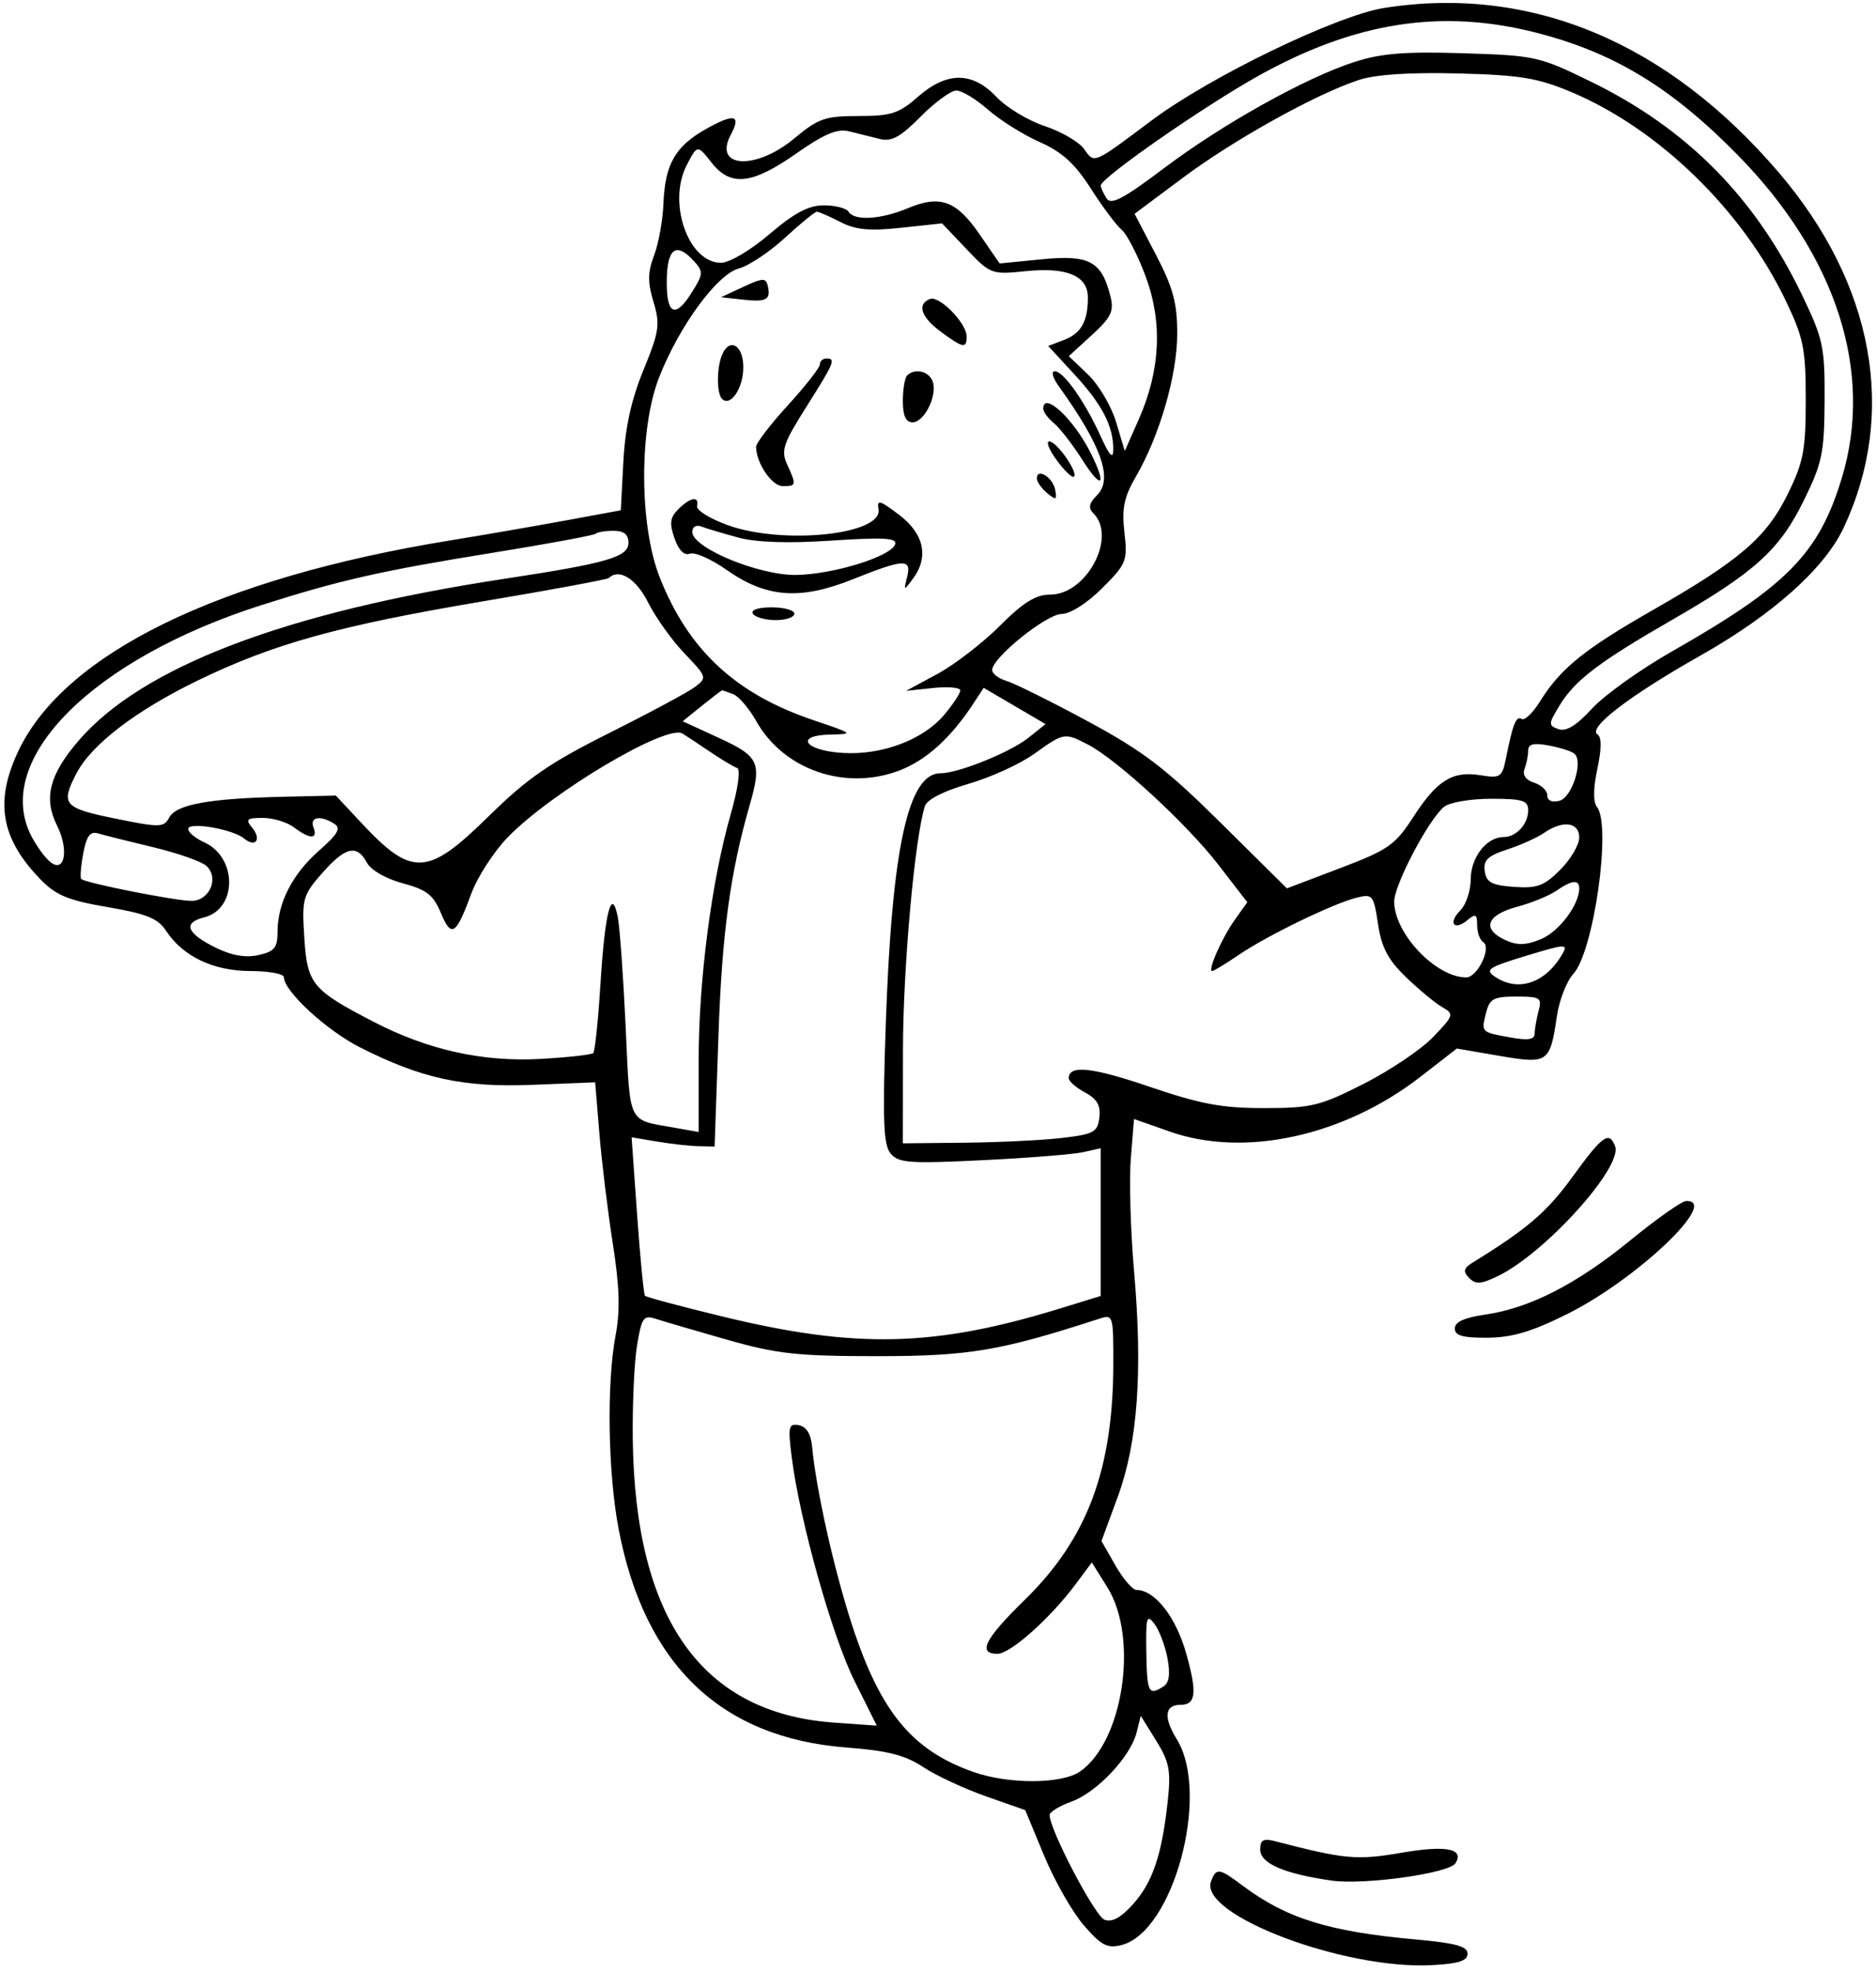 <svg width="294" height="309" viewBox="0 0 294 309" fill="none" xmlns="http://www.w3.org/2000/svg">
<path fill-rule="evenodd" clip-rule="evenodd" d="M216.991 1.235C209.506 2.405 189.614 12.022 180.433 18.909C171.274 25.78 171.523 25.674 169.911 23.373C169.129 22.257 166.352 20.634 163.739 19.767C161.127 18.899 157.714 16.838 156.155 15.186C152.387 11.194 148.383 11.193 143.838 15.184C140.872 17.789 139.648 18.184 134.551 18.184C129.306 18.184 128.234 18.557 124.491 21.684C118.441 26.738 111.722 26.357 114.526 21.119C116.202 17.986 115.083 17.723 110.657 20.211C105.81 22.935 104.22 25.721 103.971 31.926C103.866 34.543 103.207 38.188 102.505 40.027C101.504 42.654 101.484 44.217 102.413 47.318C103.477 50.869 103.32 51.939 100.846 57.975C98.932 62.644 97.974 67.008 97.693 72.33L97.289 79.975L88.64 81.569C83.883 82.445 75.716 83.858 70.491 84.707C34.34 90.587 10.142 102.39 2.883 117.684C-0.869 125.591 0.118 131.386 6.304 137.776C8.767 140.321 10.637 141.097 16.869 142.163C22.96 143.205 24.75 143.93 26.02 145.869C28.654 149.889 33.445 152.176 39.241 152.18C42.128 152.182 44.491 152.618 44.491 153.149C44.491 155.339 51.192 161.509 56.457 164.167C66.122 169.046 72.627 170.451 83.518 170.014L93.271 169.622L93.933 177.653C94.297 182.07 95.242 189.811 96.032 194.855C97.09 201.608 97.208 205.402 96.48 209.242C95.046 216.806 95.267 230.838 96.961 239.69C101.02 260.908 112.996 272.369 132.674 273.871C139.083 274.36 141.835 275.062 144.671 276.931C146.695 278.266 151.122 280.331 154.51 281.521L160.669 283.684L163.631 290.827C165.261 294.756 168.058 299.664 169.848 301.734C172.578 304.892 173.529 305.391 175.751 304.833C183.9 302.788 189.717 281.139 184.421 272.57C182.309 269.153 182.517 267.184 184.991 267.184C187.428 267.184 187.638 265.338 185.902 259.152C184.291 253.409 180.998 249.196 178.106 249.176C177.493 249.172 176.008 247.446 174.806 245.34L172.62 241.512L175.165 234.598C178.303 226.071 179.103 214.993 177.723 199.184C177.171 192.859 176.944 184.913 177.219 181.527L177.718 175.37L183.354 177.352C195.063 181.47 210.636 178.052 222.642 168.729L228.304 164.331L234.957 165.471C242.625 166.785 242.911 166.588 243.988 159.269C244.358 156.747 245.518 153.761 246.565 152.632C249.766 149.18 252.573 129.375 250.272 126.474C249.657 125.698 249.678 123.547 250.33 120.489C250.999 117.354 251.01 115.505 250.361 115.104C248.742 114.103 255.334 109.05 266.501 102.733C277.847 96.314 285.923 89.108 288.922 82.727C297.374 64.742 293.692 44.523 278.788 27.066C261.312 6.599 239.909 -2.348 216.991 1.235ZM240.75 5.122C252.922 8.236 261.952 13.719 272.341 24.309C287.809 40.076 293.684 58.312 288.643 74.908C285.043 86.763 280.118 91.789 261.991 102.112C257.041 104.93 251.415 108.957 249.488 111.06C247.072 113.698 245.448 114.695 244.252 114.276C242.627 113.705 242.637 113.473 244.42 110.542C246.803 106.622 250.609 103.728 261.991 97.178C274.985 89.701 278.869 86.193 282.643 78.526C285.574 72.574 285.9 71.018 285.943 62.802C285.988 54.334 285.734 53.149 282.385 46.184C275.074 30.981 264.432 20.206 249.491 12.881C241.232 8.832 240.659 8.703 229.31 8.345C220.227 8.059 216.446 8.359 212.31 9.694C204.592 12.185 191.638 19.412 182.363 26.401C176.003 31.194 174.106 32.186 173.407 31.083C172.92 30.314 172.515 29.412 172.506 29.079C172.477 27.903 188.698 16.621 197.288 11.843C212.424 3.423 225.937 1.334 240.75 5.122ZM246.201 14.408C259.931 20.164 273.099 32.977 279.886 47.184C282.648 52.966 282.991 54.679 282.991 62.684C282.991 70.531 282.63 72.419 280.173 77.423C276.826 84.239 272.666 87.814 258.991 95.629C248.269 101.756 244.52 104.795 241.336 109.94C240.227 111.731 238.941 112.962 238.478 112.676C237.607 112.138 237.096 113.413 236.002 118.861C235.41 121.809 235.127 121.999 232.065 121.502C227.624 120.782 225.233 122.259 221.49 128.036C218.631 132.447 217.568 133.191 210.01 136.062L201.68 139.226L191.308 128.955C182.669 120.401 179.184 117.74 170.463 113.035C164.703 109.928 158.979 107.086 157.741 106.718C156.503 106.35 155.491 105.578 155.491 105.002C155.491 103.097 163.948 96.267 166.359 96.225C167.751 96.201 170.378 94.532 172.737 92.173C176.537 88.373 176.72 87.912 176.216 83.437C175.791 79.662 176.152 77.904 178.012 74.698C181.744 68.265 184.491 58.763 184.491 52.288C184.491 47.477 183.847 45.094 181.149 39.918L177.807 33.507L185.399 27.844C193.435 21.85 206.309 14.7 212.985 12.522C215.604 11.668 220.973 11.318 228.491 11.51C238.204 11.759 240.956 12.209 246.201 14.408ZM154.847 17.192C156.732 18.847 160.374 21.129 162.941 22.265C166.441 23.813 168.445 25.636 170.949 29.55C172.785 32.422 174.959 35.328 175.779 36.008C176.599 36.689 178.281 39.948 179.516 43.251C182.219 50.478 181.871 57.994 178.477 65.684L176.271 70.684L174.915 66.153C174.169 63.662 172.195 60.317 170.529 58.72L167.5 55.818L171.107 52.514C174.152 49.725 174.607 48.779 174.025 46.447C172.653 40.951 170.724 39.903 163.325 40.632L156.659 41.289L153.533 36.745C149.876 31.43 147.35 30.509 142.262 32.635C138.027 34.405 133.897 34.649 132.991 33.184C132.651 32.634 130.91 32.184 129.122 32.184C126.717 32.184 124.5 33.355 120.6 36.684C117.605 39.24 114.314 41.184 112.982 41.184C107.863 41.184 104.566 31.755 107.626 25.868C109.297 22.655 109.287 22.655 111.55 25.531C114.5 29.283 117.866 28.912 124.757 24.079C129.167 20.985 131.21 20.123 133.05 20.579C134.393 20.912 136.558 21.45 137.861 21.776C139.726 22.241 141.097 21.494 144.283 18.276C146.511 16.025 149.029 14.184 149.878 14.184C150.727 14.184 152.963 15.538 154.847 17.192ZM131.686 34.785C134.08 36.023 136.24 36.23 141.208 35.698L147.635 35.009L151.464 39.035C155.217 42.98 155.401 43.049 160.728 42.499C167.21 41.83 170.491 43.221 170.491 46.637C170.491 50.368 169.424 52.259 166.743 53.278L164.269 54.219L168.407 58.709C172.745 63.414 174.506 66.84 174.469 70.499C174.454 72.042 173.871 71.414 172.485 68.361C170.014 62.915 166.674 58.184 165.301 58.184C164.721 58.184 164.973 59.197 165.861 60.434C172.641 69.884 174.47 75.062 171.928 77.605C170.653 78.879 170.508 79.601 171.355 80.448C175.078 84.171 170.287 93.184 164.586 93.184C162.327 93.184 160.374 94.396 156.674 98.096C153.973 100.797 149.564 104.192 146.877 105.64L141.991 108.273L146.241 107.823C148.578 107.576 150.491 107.747 150.491 108.202C150.491 108.658 149.353 110.383 147.963 112.035C144.655 115.966 138.163 118.392 132.011 117.997C126.016 117.611 124.471 115.215 130.158 115.121C133.84 115.06 133.735 114.971 127.491 112.87C115.285 108.762 107.874 101.875 103.382 90.466C100.168 82.301 100.135 67.145 103.316 59.08C106.495 51.017 112.399 42.975 115.803 42.071C117.35 41.66 120.603 39.492 123.031 37.254C125.459 35.015 127.704 33.184 128.018 33.184C128.333 33.184 129.983 33.904 131.686 34.785ZM108.783 40.954C110.258 42.584 110.223 42.98 108.34 45.953C105.845 49.894 104.491 49.31 104.491 44.292C104.491 38.908 105.923 37.794 108.783 40.954ZM116.491 44.958L112.991 46.583L116.337 46.954C120.108 47.372 120.815 46.997 120.329 44.837C120.032 43.515 119.568 43.529 116.491 44.958ZM145.741 46.861C143.658 47.677 144.328 49.687 147.451 51.996C150.933 54.571 151.491 54.673 151.491 52.74C151.491 50.655 147.215 46.284 145.741 46.861ZM113.098 55.766C112.295 57.859 112.324 61.683 113.149 62.509C114.474 63.833 116.491 60.847 116.491 57.562C116.491 53.992 114.237 52.799 113.098 55.766ZM128.491 57.103C128.491 57.609 126.241 60.485 123.491 63.494C120.741 66.503 118.491 69.443 118.491 70.027C118.491 72.534 120.957 76.184 122.652 76.184C124.812 76.184 124.841 76.046 123.36 72.796C122.366 70.614 122.728 69.524 126.36 63.774C130.792 56.756 131.028 56.184 129.491 56.184C128.941 56.184 128.491 56.598 128.491 57.103ZM142.158 58.851C141.791 59.217 141.491 61.017 141.491 62.851C141.491 65.168 141.955 66.184 143.012 66.184C144.878 66.184 146.975 61.888 146.154 59.748C145.54 58.148 143.352 57.656 142.158 58.851ZM163.491 64.062C163.491 64.544 164.243 65.557 165.162 66.312C166.081 67.066 168.106 69.685 169.662 72.13C172.715 76.927 173.513 76.107 170.874 70.884C168.204 65.599 163.491 61.244 163.491 64.062ZM165.64 72.172C166.855 73.815 168.054 74.954 168.305 74.703C168.989 74.019 165.6 69.184 164.438 69.184C163.884 69.184 164.425 70.528 165.64 72.172ZM162.491 74.978C162.491 75.507 163.218 76.542 164.106 77.28C165.504 78.44 165.672 78.366 165.356 76.735C164.98 74.791 162.491 73.266 162.491 74.978ZM106.299 79.804C105.006 81.098 104.886 82.017 105.704 84.366C106.36 86.248 107.23 87.114 108.12 86.773C108.885 86.479 111.478 87.626 113.883 89.321C120.082 93.691 125.394 94.086 133.628 90.792C141.717 87.556 142.895 87.507 142.157 90.434C141.61 92.607 141.64 92.618 143.041 90.743C145.607 87.308 144.845 83.691 140.924 80.7C137.881 78.38 137.403 78.251 137.674 79.826C138.358 83.805 122.658 85.434 113.991 82.283C111.241 81.283 109.104 79.952 109.241 79.325C109.6 77.688 108.184 77.919 106.299 79.804ZM115.678 84.242C118.537 85.016 123.483 85.178 130.349 84.723C138.466 84.184 140.616 84.308 140.288 85.294C139.646 87.22 130.615 90.02 124.763 90.106C118.945 90.193 108.491 85.864 108.491 83.369C108.491 82.563 109.101 82.204 109.928 82.522C110.719 82.825 113.307 83.599 115.678 84.242ZM98.491 85.065C98.491 87.299 95.191 88.256 78.991 90.72C44.726 95.932 22.219 104.506 12.261 116.14C7.734 121.428 6.806 125.104 8.925 129.352C10.853 133.217 10.141 136.968 7.841 135.059C7.026 134.383 5.714 132.582 4.925 131.056C-1.272 119.073 14.471 103.269 41.02 94.82C53.297 90.913 59.752 89.451 76.992 86.668C85.746 85.255 93.115 83.893 93.367 83.642C93.618 83.39 94.874 83.184 96.158 83.184C97.775 83.184 98.491 83.761 98.491 85.065ZM101.577 94.434C102.746 96.772 105.319 100.369 107.295 102.429C110.778 106.061 110.828 106.218 108.939 107.645C107.868 108.454 101.818 111.706 95.496 114.871C86.124 119.564 82.634 121.971 76.603 127.906C66.976 137.378 64.586 137.497 56.57 128.902L52.635 124.684L44.313 124.872C32.796 125.133 27.619 126.076 26.53 128.111C25.675 129.708 25.098 129.72 18.052 128.285C9.961 126.637 9.467 126.065 11.965 121.235C14.307 116.706 21.267 111.37 30.991 106.648C42.888 100.871 53.164 98.027 76.033 94.182C86.46 92.43 95.179 90.813 95.408 90.59C97.02 89.02 99.705 90.693 101.577 94.434ZM117.991 96.184C118.331 96.734 119.932 97.184 121.55 97.184C123.168 97.184 124.491 96.734 124.491 96.184C124.491 95.634 122.889 95.184 120.932 95.184C118.814 95.184 117.623 95.589 117.991 96.184ZM114.904 108.789C115.772 109.122 117.404 111.034 118.533 113.039C122.825 120.665 132.483 123.987 140.956 120.75C145.16 119.145 149.022 115.645 152.575 110.218L154.159 107.799L159.007 110.64L163.855 113.482L161.139 115.648C158.304 117.909 150.147 121.197 147.396 121.189C142.298 121.173 139.748 132.954 138.802 160.898C138.302 175.668 138.449 179.428 139.577 180.787C140.801 182.262 142.533 182.387 153.979 181.827C161.136 181.477 168.229 180.912 169.741 180.571L172.491 179.951V191.527V203.104L166.241 205.03C146.496 211.118 134.201 211.418 113.216 206.325C106.74 204.754 101.28 203.291 101.082 203.076C100.884 202.86 100.331 197.184 99.852 190.461L98.982 178.239L102.986 178.911C105.189 179.28 108.116 179.605 109.491 179.633L111.991 179.684L112.599 162.184C113.152 146.247 114.441 136.753 117.484 126.191C119.409 119.511 118.977 118.555 112.741 115.683L106.991 113.035L109.991 110.615C111.641 109.283 113.067 108.192 113.159 108.189C113.252 108.186 114.037 108.456 114.904 108.789ZM111.274 117.818C113.08 119.04 114.992 120.184 115.525 120.362C116.089 120.55 115.662 123.589 114.501 127.649C111.504 138.129 109.491 153.608 109.491 166.174V177.407L105.741 176.742C98.261 175.416 98.776 176.477 98.05 160.902C97.685 153.082 97.133 145.371 96.823 143.766C95.867 138.827 94.809 142.86 94.107 154.118C93.75 159.856 93.24 164.768 92.975 165.033C92.71 165.298 89.006 165.712 84.742 165.953C75.688 166.464 67.068 164.553 58.571 160.149C48.895 155.135 48.153 154.234 47.688 146.938C47.3 140.847 47.452 140.298 50.488 136.84C54.12 132.704 55.936 132.279 57.499 135.199C58.126 136.37 60.48 137.724 63.117 138.429C66.852 139.428 67.911 140.253 69.096 143.091C70.747 147.041 71.464 146.577 73.886 139.992C74.835 137.412 77.407 133.451 79.601 131.19C86.418 124.166 104.476 113.448 106.947 114.959C107.521 115.31 109.468 116.597 111.274 117.818ZM170.472 116.674C175.052 119.042 186.029 129.155 190.955 135.543L195.473 141.401L193.507 144.162C191.488 146.996 189.202 152.184 189.971 152.184C190.208 152.184 192.095 151.035 194.163 149.632C198.65 146.587 208.94 141.596 212.616 140.682C215.112 140.062 215.276 140.265 215.959 144.817C216.511 148.501 217.523 150.422 220.347 153.144C222.365 155.091 224.911 157.199 226.004 157.827C227.915 158.927 227.862 159.106 224.616 162.504C222.76 164.447 217.864 167.751 213.735 169.847C206.877 173.328 205.528 173.657 198.11 173.663C191.517 173.668 188.152 173.042 180.207 170.333C171.129 167.237 167.491 166.851 167.491 168.984C167.491 169.458 168.637 170.46 170.039 171.21C171.921 172.217 172.509 173.241 172.289 175.128C172.021 177.429 171.443 177.749 166.491 178.335C163.466 178.693 156.604 179.031 151.241 179.085L141.491 179.184L141.511 164.434C141.528 151.587 143.352 131.349 144.945 126.328C145.268 125.312 147.91 123.962 151.732 122.859C155.175 121.866 159.791 119.77 161.991 118.201C166.771 114.792 166.816 114.784 170.472 116.674ZM246.753 118.129C248.155 119.379 246.352 124.987 244.384 125.502C243.223 125.805 242.491 125.479 242.491 124.658C242.491 123.921 241.558 123.023 240.419 122.661C239.11 122.246 238.557 121.454 238.919 120.512C239.233 119.692 239.491 118.393 239.491 117.627C239.491 116.597 240.339 116.392 242.741 116.841C244.529 117.175 246.334 117.755 246.753 118.129ZM239.491 126.984C239.491 129.163 237.628 131.184 235.62 131.184C232.977 131.184 230.491 134.375 230.491 137.768C230.491 139.568 229.762 141.77 228.872 142.66C226.895 144.637 227.84 145.97 229.967 144.204C231.249 143.14 231.491 143.267 231.491 145.003C231.491 146.137 231.924 147.334 232.453 147.661C233.801 148.494 231.531 153.184 229.781 153.184C225.037 153.184 218.503 146.307 218.495 141.306C218.491 138.667 223.901 128.389 226.324 126.434C227.176 125.747 230.487 125.184 233.682 125.184C238.609 125.184 239.491 125.457 239.491 126.984ZM46.05 129.652C48.569 131.557 49.853 131.571 49.129 129.684C48.494 128.027 50.209 127.72 52.389 129.1C53.484 129.793 52.965 130.707 49.99 133.319C45.809 136.99 43.491 141.539 43.491 146.072C43.491 148.541 42.998 149.133 40.487 149.685C38.467 150.129 36.273 149.745 33.791 148.514C29.228 146.251 28.606 144.623 31.983 143.775C37.206 142.465 37.225 134.387 32.011 132.011C30.625 131.38 29.491 130.435 29.491 129.912C29.491 128.74 36.476 129.937 38.265 131.416C40.057 132.897 41.039 131.55 39.511 129.708C38.427 128.402 38.665 128.184 41.177 128.184C42.79 128.184 44.982 128.845 46.05 129.652ZM247.491 131.261C247.491 132.403 246.149 134.68 244.51 136.319C241.98 138.849 240.882 139.254 237.26 138.992C233.769 138.74 232.935 138.291 232.684 136.53C232.439 134.812 233.147 134.126 236.184 133.138C238.278 132.457 240.879 131.288 241.964 130.542C244.931 128.499 247.491 128.832 247.491 131.261ZM23.991 132.773C27.841 133.695 31.6 135.015 32.344 135.705C34.391 137.605 32.852 141.184 29.989 141.184C27.469 141.184 13.357 138.383 12.733 137.759C12.529 137.555 12.669 135.754 13.043 133.756C13.556 131.024 14.13 130.244 15.358 130.61C16.256 130.878 20.141 131.851 23.991 132.773ZM247.491 139.234C247.491 141.809 244.319 146.012 241.493 147.183C239.153 148.153 237.804 148.192 235.946 147.345C232.175 145.627 232.924 143.414 237.712 142.125C240.033 141.499 242.834 140.357 243.934 139.586C246.318 137.917 247.491 137.8 247.491 139.234ZM244.898 149.434C242.325 153.956 238.112 155.495 234.52 153.223C232.594 152.005 233.044 151.666 238.991 149.85C245.272 147.932 245.772 147.897 244.898 149.434ZM241.121 158.434C240.79 159.672 240.512 161.267 240.505 161.979C240.495 162.929 239.49 163.094 236.741 162.597C232.065 161.751 232.118 161.805 232.89 158.731C233.445 156.52 234.07 156.184 237.627 156.184C241.388 156.184 241.675 156.369 241.121 158.434ZM246.407 184.472C242.444 189.937 239.351 192.593 230.851 197.83C229.362 198.748 229.239 199.235 230.231 200.27C231.244 201.327 232.068 201.276 234.731 199.993C242.14 196.424 254.358 182.885 253.108 179.629C252.175 177.197 251.143 177.942 246.407 184.472ZM255.491 194.39C247.071 201.267 239.701 205.034 232.711 206.034C229.502 206.493 227.991 207.185 227.991 208.196C227.991 209.324 229.23 209.675 233.116 209.648C236.968 209.621 240.071 208.699 245.616 205.934C256.54 200.485 269.619 188.05 264.241 188.225C263.554 188.247 259.616 191.021 255.491 194.39ZM113.991 209.975C121.781 212.193 124.94 212.537 137.491 212.537C151.856 212.537 156.776 211.708 172.241 206.682C174.447 205.965 174.491 206.106 174.474 213.817C174.437 230.373 170.367 241.187 160.57 250.758C154.313 256.871 153.147 259.184 156.325 259.184C158.341 259.184 164.601 253.607 168.569 248.275L171.106 244.867L173.549 248.775C178.463 256.64 176.062 272.869 169.282 277.618C166.433 279.614 158.083 279.657 152.551 277.705C142.976 274.327 138.031 268.369 133.593 254.867C130.762 246.252 127.894 233.479 127.267 226.693C127.088 224.746 126.364 223.582 125.196 223.36C123.585 223.055 123.47 223.569 124.073 228.352C125.328 238.308 130.4 256.396 133.912 263.435L137.41 270.447L130.684 269.966C110.019 268.487 99.547 253.773 99.168 225.684C99.093 220.184 99.395 213.503 99.838 210.837C100.567 206.444 100.846 206.057 102.817 206.702C104.013 207.093 109.041 208.566 113.991 209.975ZM182.962 259.882C183.432 262.385 183.235 263.731 182.314 264.315C179.992 265.787 179.755 265.308 179.647 258.934C179.555 253.438 179.708 252.902 180.915 254.486C181.67 255.478 182.591 257.906 182.962 259.882ZM183.014 282.184C182.109 290.621 180.656 294.968 177.598 298.39C175.675 300.543 174.268 301.312 173.086 300.859C171.58 300.281 164.491 286.748 164.491 284.45C164.491 283.975 166.035 283.027 167.922 282.345C171.9 280.907 177.168 275.319 178.119 271.53L178.776 268.912L181.191 272.798C183.251 276.115 183.518 277.49 183.014 282.184ZM197.491 289.867C197.491 292.034 201.245 293.664 208.668 294.723C213.802 295.454 227.12 293.593 228.1 292.007C229.513 289.721 226.657 289.162 219.681 290.358C212.615 291.57 210.792 291.403 199.741 288.535C197.987 288.08 197.491 288.374 197.491 289.867ZM189.793 294.84C187.792 300.055 210.58 308.708 224.394 307.979C228.571 307.759 229.991 307.303 229.991 306.184C229.991 305.035 228.116 304.516 221.991 303.966C208.311 302.739 201.638 300.677 194.808 295.566C191.027 292.737 190.622 292.678 189.793 294.84Z" fill="black"/>
</svg>
